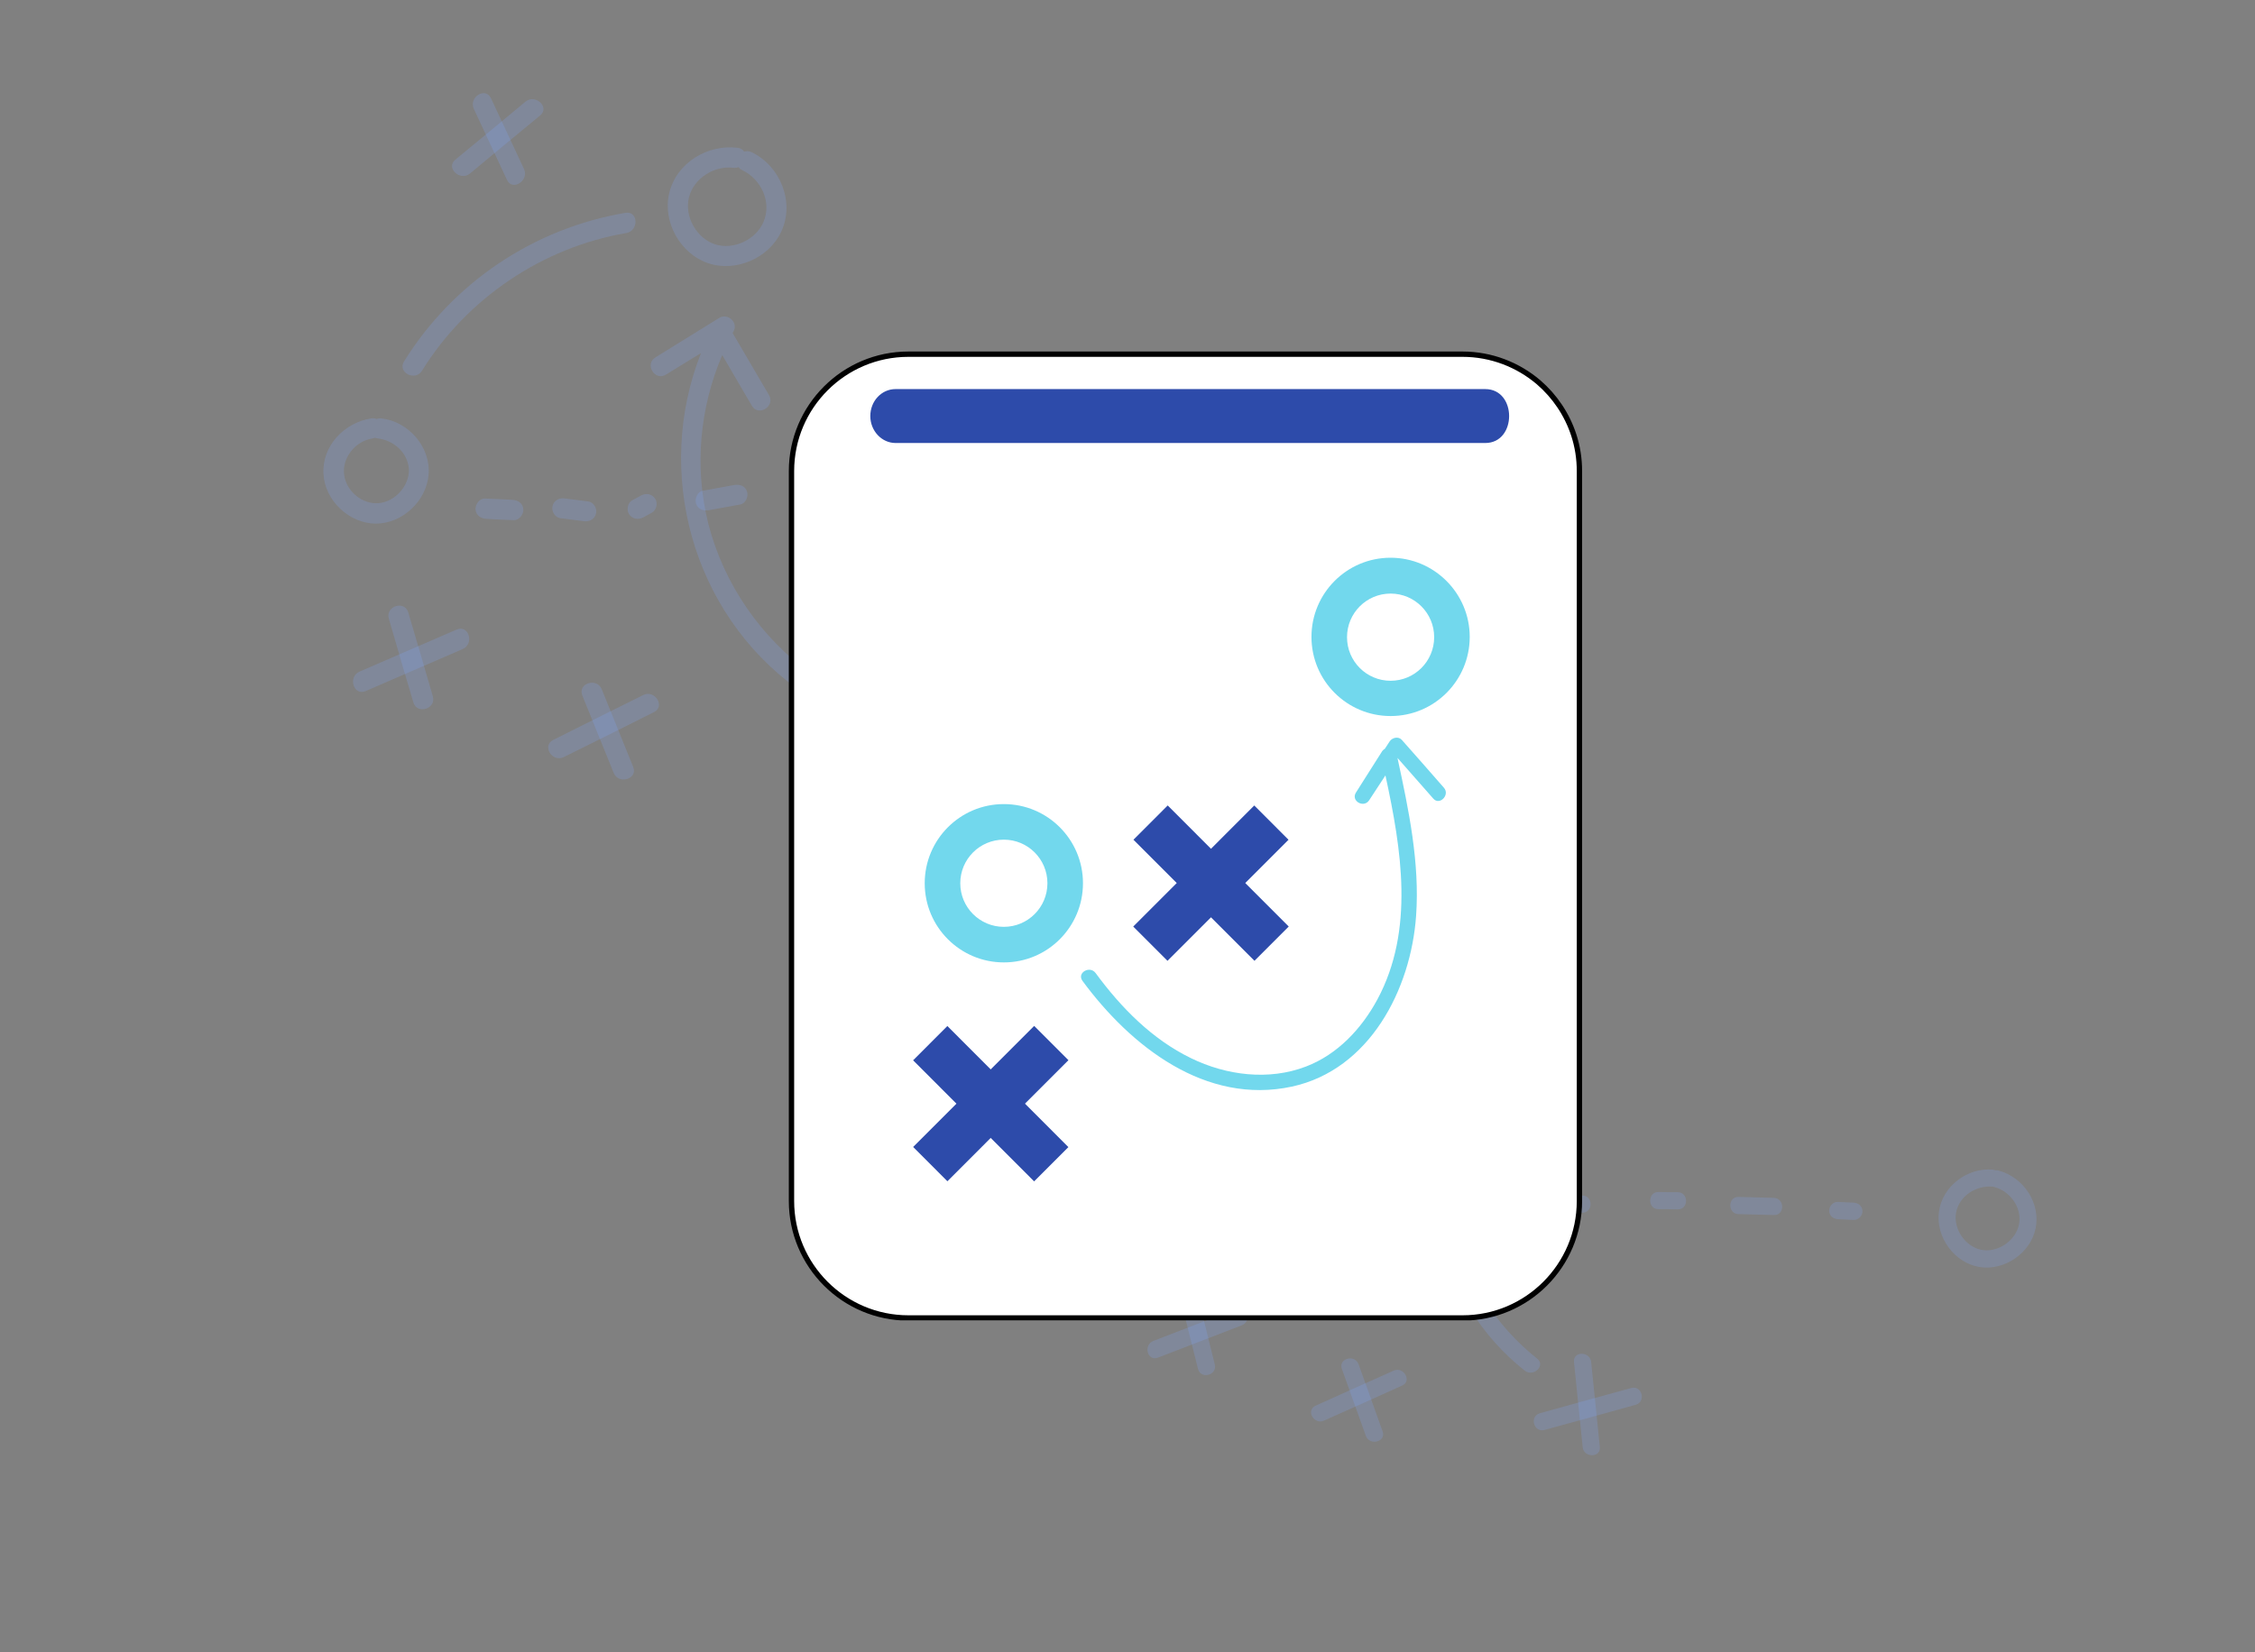 <svg width="423" height="310" viewBox="0 0 423 310" fill="none" xmlns="http://www.w3.org/2000/svg">
<rect x="0" y="0" width="423" height="310" fill="#808080" stroke="none"/>
<g clip-path="url(#clip0_130_12)">
<g clip-path="url(#clip1_130_12)">
<path d="M141.023 28.572C140.519 28.308 140.031 28.32 139.583 28.461C139.357 28.074 138.959 27.812 138.409 27.738C132.735 27.018 126.87 30.545 125.523 36.281C124.269 41.635 127.587 47.562 132.75 49.356C137.956 51.173 144.25 48.461 146.559 43.444C149.132 37.923 146.362 31.156 141.023 28.572ZM134.158 45.854C130.679 44.727 128.363 40.668 129.221 37.092C130.101 33.474 133.949 31.036 137.569 31.485C137.929 31.512 138.269 31.476 138.548 31.354C138.691 31.59 138.921 31.764 139.257 31.94C142.768 33.62 144.845 37.93 143.199 41.683C141.795 44.973 137.595 46.958 134.158 45.854Z" fill="#82A9FF" fill-opacity="0.21"/>
<path d="M166.78 145.407C165.866 139.184 165.016 132.941 164.102 126.718C163.747 124.331 159.966 124.496 160.321 126.883C161.235 133.106 162.085 139.349 162.999 145.572C163.312 147.937 167.135 147.794 166.78 145.407Z" fill="#82A9FF" fill-opacity="0.21"/>
<path d="M173.161 132.112C166.54 134.223 159.918 136.334 153.274 138.487C150.945 139.252 152.061 142.843 154.41 142.142C161.031 140.031 167.653 137.92 174.297 135.767C176.626 135.002 175.532 131.369 173.161 132.112Z" fill="#82A9FF" fill-opacity="0.21"/>
<path d="M152.18 126.48C142.726 119.591 135.817 109.688 132.884 98.328C130.211 87.8 131.223 76.576 135.478 66.621C137.345 69.801 139.17 72.959 141.037 76.138C142.289 78.244 145.493 76.22 144.241 74.114C141.984 70.247 139.728 66.38 137.43 62.491C137.496 62.365 137.54 62.281 137.606 62.154C138.531 60.492 136.488 58.67 134.898 59.661C130.921 62.139 126.903 64.595 122.927 67.073C120.863 68.353 122.856 71.598 124.942 70.276C127.133 68.956 129.305 67.572 131.496 66.251C122.682 88.577 129.769 114.891 149.556 129.237C151.543 130.655 154.167 127.897 152.18 126.48Z" fill="#82A9FF" fill-opacity="0.21"/>
<path d="M117.342 39.936C100.199 42.811 85.01 52.991 75.797 67.807C74.503 69.866 77.863 71.628 79.157 69.569C87.56 55.992 101.804 46.39 117.499 43.722C119.863 43.298 119.748 39.533 117.342 39.936Z" fill="#82A9FF" fill-opacity="0.21"/>
<path d="M80.397 89.06C80.82 83.86 76.629 79.087 71.527 78.505C71.166 78.477 70.868 78.535 70.612 78.616C70.36 78.484 69.999 78.456 69.595 78.512C64.57 79.313 60.343 83.699 60.682 88.977C60.963 93.955 65.525 98.225 70.49 98.252C75.478 98.237 79.977 94.047 80.397 89.06ZM70.95 94.413C67.889 94.634 64.969 92.136 64.563 89.132C64.097 85.936 66.665 82.773 69.816 82.278C70.008 82.218 70.178 82.2 70.371 82.139C70.497 82.206 70.645 82.229 70.793 82.253C73.779 82.584 76.491 84.865 76.703 88.036C76.831 91.163 74.053 94.215 70.95 94.413Z" fill="#82A9FF" fill-opacity="0.21"/>
<path d="M98.177 95.59C98.114 94.484 97.214 93.851 96.175 93.79C94.458 93.695 92.741 93.6 91.002 93.546C89.963 93.485 89.177 94.576 89.2 95.554C89.262 96.66 90.162 97.293 91.201 97.355C92.918 97.45 94.635 97.545 96.374 97.598C97.371 97.637 98.221 96.526 98.177 95.59Z" fill="#82A9FF" fill-opacity="0.21"/>
<path d="M111.807 96.349C112.039 95.397 111.362 94.237 110.367 94.091C108.865 93.894 107.404 93.718 105.901 93.521C104.906 93.375 103.877 93.909 103.643 94.967C103.412 95.92 104.089 97.08 105.083 97.225C106.586 97.423 108.047 97.598 109.55 97.796C110.544 97.941 111.574 97.407 111.807 96.349Z" fill="#82A9FF" fill-opacity="0.21"/>
<path d="M140.138 92.254C139.8 91.164 138.787 90.848 137.744 90.999C135.784 91.367 133.782 91.713 131.822 92.081C130.821 92.254 130.285 93.583 130.564 94.481C130.903 95.571 131.915 95.887 132.958 95.736C134.918 95.368 136.92 95.022 138.88 94.654C139.903 94.439 140.417 93.151 140.138 92.254Z" fill="#82A9FF" fill-opacity="0.21"/>
<path d="M160.64 90.12C159.217 90.179 157.794 90.238 156.393 90.255C153.929 90.359 154.128 94.167 156.55 94.041C157.973 93.982 159.396 93.923 160.797 93.906C163.239 93.844 163.104 90.016 160.64 90.12Z" fill="#82A9FF" fill-opacity="0.21"/>
<path d="M181.662 88.527C180.239 88.586 178.816 88.645 177.415 88.662C174.973 88.723 175.15 92.574 177.572 92.448C178.995 92.389 180.418 92.33 181.819 92.313C184.261 92.251 184.104 88.465 181.662 88.527Z" fill="#82A9FF" fill-opacity="0.21"/>
<path d="M122.9 93.576C122.302 92.672 121.224 92.483 120.28 92.954C119.744 93.263 119.165 93.55 118.628 93.859C117.749 94.311 117.467 95.666 118.002 96.483C118.599 97.387 119.678 97.577 120.621 97.105C121.158 96.796 121.737 96.509 122.273 96.2C123.175 95.706 123.435 94.393 122.9 93.576Z" fill="#82A9FF" fill-opacity="0.21"/>
<path d="M81.189 130.647C79.661 125.39 78.133 120.134 76.584 114.92C75.888 112.569 72.278 113.736 72.931 116.065C74.459 121.321 75.987 126.577 77.537 131.792C78.232 134.142 81.884 132.997 81.189 130.647Z" fill="#82A9FF" fill-opacity="0.21"/>
<path d="M85.666 118.125C79.586 120.735 73.525 123.408 67.445 126.018C65.218 126.997 66.312 130.631 68.581 129.673C74.661 127.063 80.721 124.39 86.802 121.78C89.029 120.801 87.935 117.167 85.666 118.125Z" fill="#82A9FF" fill-opacity="0.21"/>
<path d="M118.782 143.915C116.822 139.076 114.841 134.173 112.88 129.333C111.971 127.085 108.341 128.188 109.228 130.478C111.189 135.317 113.169 140.221 115.13 145.06C116.062 147.266 119.692 146.163 118.782 143.915Z" fill="#82A9FF" fill-opacity="0.21"/>
<path d="M120.669 130.411C115.031 133.198 109.37 136.028 103.774 138.838C101.587 139.946 103.602 143.149 105.789 142.041C111.428 139.254 117.088 136.424 122.684 133.614C124.849 132.549 122.834 129.345 120.669 130.411Z" fill="#82A9FF" fill-opacity="0.21"/>
<path d="M98.301 31.724C96.226 27.308 94.173 22.85 92.097 18.434C91.059 16.226 87.856 18.25 88.894 20.458C90.969 24.875 93.023 29.333 95.098 33.749C96.094 35.935 99.297 33.911 98.301 31.724Z" fill="#82A9FF" fill-opacity="0.21"/>
<path d="M98.557 19.083C94.197 22.702 89.814 26.363 85.412 29.959C83.535 31.498 86.347 34.099 88.183 32.539C92.543 28.92 96.925 25.26 101.327 21.663C103.205 20.124 100.434 17.545 98.557 19.083Z" fill="#82A9FF" fill-opacity="0.21"/>
<path d="M202.877 88.914C200.288 88.951 197.698 88.989 195.108 89.027C192.688 89.047 192.823 92.875 195.264 92.813C197.854 92.775 200.444 92.738 203.034 92.7C205.496 92.702 205.339 88.916 202.877 88.914Z" fill="#82A9FF" fill-opacity="0.21"/>
<path d="M222.529 91.058C222.508 89.973 221.589 89.276 220.528 89.257L217.005 89.235C215.987 89.238 215.139 90.243 215.203 91.243C215.224 92.327 216.143 93.024 217.204 93.043C218.371 93.065 219.56 93.044 220.727 93.065C221.768 93.02 222.616 92.016 222.529 91.058Z" fill="#82A9FF" fill-opacity="0.21"/>
<path d="M260.832 93.371C261.797 87.65 257.685 82.113 252.171 80.886C251.939 80.818 251.727 80.814 251.493 80.853C251.303 80.807 251.154 80.783 250.964 80.737C245.305 80.4 239.866 84.849 239.39 90.557C238.916 96.16 243.242 101.595 248.809 102.313C254.292 102.986 259.894 98.838 260.832 93.371ZM248.992 98.49C245.461 97.873 242.734 94.189 243.167 90.605C243.691 86.746 247.455 84.265 251.143 84.481C251.143 84.481 251.143 84.481 251.185 84.503C251.227 84.525 251.311 84.569 251.375 84.549C254.883 85.314 257.698 88.83 257.157 92.518C256.593 96.248 252.63 99.109 248.992 98.49Z" fill="#82A9FF" fill-opacity="0.21"/>
</g>
<g clip-path="url(#clip2_130_12)">
<path d="M282.256 171.336C281.837 171.094 281.422 171.087 281.036 171.191C280.857 170.855 280.528 170.618 280.063 170.536C275.266 169.728 270.16 172.523 268.816 177.351C267.565 181.858 270.18 187.009 274.506 188.713C278.867 190.437 284.31 188.35 286.446 184.167C288.824 179.564 286.704 173.717 282.256 171.336ZM275.824 185.785C272.906 184.708 271.078 181.178 271.931 178.168C272.804 175.123 276.158 173.185 279.219 173.692C279.525 173.728 279.815 173.709 280.056 173.614C280.17 173.82 280.359 173.976 280.639 174.137C283.564 175.686 285.18 179.421 283.651 182.554C282.344 185.301 278.706 186.843 275.824 185.785Z" fill="#82A9FF" fill-opacity="0.21"/>
<path d="M300.101 271.521C299.54 266.201 299.033 260.866 298.472 255.546C298.253 253.505 295.034 253.514 295.253 255.555C295.814 260.875 296.32 266.21 296.882 271.53C297.066 273.551 300.32 273.562 300.101 271.521Z" fill="#82A9FF" fill-opacity="0.21"/>
<path d="M305.984 260.443C300.284 262.008 294.583 263.573 288.862 265.172C286.856 265.742 287.68 268.833 289.701 268.318C295.401 266.753 301.102 265.189 306.823 263.589C308.829 263.019 308.025 259.894 305.984 260.443Z" fill="#82A9FF" fill-opacity="0.21"/>
<path d="M288.348 254.93C280.552 248.748 275.023 240.093 272.924 230.337C271.017 221.298 272.266 211.793 276.226 203.481C277.703 206.248 279.145 208.994 280.621 211.761C281.612 213.594 284.405 211.985 283.414 210.152C281.63 206.787 279.846 203.423 278.028 200.038C278.088 199.933 278.129 199.863 278.189 199.758C279.033 198.378 277.36 196.758 275.974 197.545C272.509 199.513 269.008 201.461 265.543 203.43C263.745 204.446 265.327 207.274 267.145 206.222C269.053 205.176 270.946 204.075 272.855 203.028C264.591 221.697 269.703 244.306 286.022 257.183C287.662 258.457 289.988 256.204 288.348 254.93Z" fill="#82A9FF" fill-opacity="0.21"/>
<path d="M261.737 180.174C247.068 182.024 233.807 190.15 225.464 202.422C224.293 204.127 227.088 205.741 228.258 204.035C235.87 192.788 248.308 185.121 261.739 183.397C263.763 183.118 263.796 179.915 261.737 180.174Z" fill="#82A9FF" fill-opacity="0.21"/>
<path d="M228.637 220.643C229.177 216.239 225.781 212.037 221.465 211.366C221.159 211.33 220.904 211.369 220.683 211.428C220.474 211.307 220.169 211.271 219.823 211.305C215.525 211.812 211.78 215.393 211.886 219.89C211.952 224.131 215.681 227.918 219.9 228.112C224.14 228.272 228.108 224.867 228.637 220.643ZM220.424 224.866C217.815 224.947 215.419 222.724 215.178 220.156C214.893 217.424 217.185 214.825 219.88 214.513C220.046 214.469 220.191 214.459 220.356 214.415C220.461 214.475 220.586 214.501 220.711 214.526C223.237 214.911 225.464 216.943 225.534 219.645C225.534 222.307 223.068 224.805 220.424 224.866Z" fill="#82A9FF" fill-opacity="0.21"/>
<path d="M243.522 226.809C243.507 225.866 242.764 225.297 241.884 225.209C240.428 225.069 238.972 224.929 237.495 224.824C236.615 224.735 235.909 225.635 235.894 226.467C235.909 227.41 236.652 227.979 237.533 228.067C238.989 228.207 240.445 228.347 241.921 228.453C242.767 228.521 243.528 227.606 243.522 226.809Z" fill="#82A9FF" fill-opacity="0.21"/>
<path d="M255.08 227.925C255.31 227.124 254.775 226.115 253.935 225.957C252.664 225.737 251.429 225.537 250.159 225.317C249.318 225.159 248.425 225.577 248.19 226.469C247.96 227.27 248.495 228.279 249.335 228.437C250.606 228.657 251.841 228.857 253.111 229.077C253.952 229.235 254.845 228.817 255.08 227.925Z" fill="#82A9FF" fill-opacity="0.21"/>
<path d="M279.299 225.426C279.049 224.488 278.2 224.184 277.308 224.276C275.63 224.521 273.916 224.746 272.238 224.991C271.381 225.104 270.879 226.215 271.085 226.987C271.335 227.925 272.185 228.229 273.076 228.137C274.755 227.892 276.468 227.667 278.147 227.422C279.024 227.275 279.505 226.199 279.299 225.426Z" fill="#82A9FF" fill-opacity="0.21"/>
<path d="M296.797 224.322C295.586 224.323 294.374 224.324 293.183 224.29C291.085 224.293 291.122 227.536 293.185 227.513C294.397 227.512 295.608 227.511 296.799 227.545C298.877 227.577 298.895 224.319 296.797 224.322Z" fill="#82A9FF" fill-opacity="0.21"/>
<path d="M314.718 223.696C313.506 223.697 312.295 223.698 311.103 223.664C309.026 223.632 309.043 226.91 311.106 226.887C312.317 226.886 313.529 226.885 314.72 226.919C316.797 226.951 316.795 223.728 314.718 223.696Z" fill="#82A9FF" fill-opacity="0.21"/>
<path d="M264.603 225.953C264.127 225.164 263.217 224.965 262.399 225.334C261.932 225.578 261.43 225.802 260.963 226.046C260.2 226.399 259.913 227.541 260.34 228.254C260.816 229.043 261.726 229.241 262.544 228.873C263.011 228.629 263.513 228.405 263.98 228.161C264.763 227.773 265.03 226.666 264.603 225.953Z" fill="#82A9FF" fill-opacity="0.21"/>
<path d="M227.871 256.014C226.755 251.494 225.638 246.974 224.502 242.489C223.992 240.467 220.884 241.334 221.358 243.335C222.475 247.855 223.591 252.375 224.728 256.861C225.237 258.882 228.381 258.036 227.871 256.014Z" fill="#82A9FF" fill-opacity="0.21"/>
<path d="M232.109 245.527C226.852 247.534 221.609 249.597 216.351 251.604C214.425 252.359 215.228 255.485 217.19 254.75C222.448 252.742 227.69 250.68 232.948 248.673C234.875 247.917 234.071 244.792 232.109 245.527Z" fill="#82A9FF" fill-opacity="0.21"/>
<path d="M259.361 268.591C257.862 264.411 256.349 260.175 254.85 255.995C254.155 254.053 251.032 254.864 251.706 256.841C253.205 261.022 254.719 265.257 256.218 269.438C256.933 271.345 260.056 270.534 259.361 268.591Z" fill="#82A9FF" fill-opacity="0.21"/>
<path d="M261.432 257.18C256.544 259.354 251.635 261.563 246.782 263.757C244.885 264.623 246.487 267.415 248.384 266.549C253.272 264.375 258.18 262.166 263.033 259.972C264.91 259.142 263.309 256.349 261.432 257.18Z" fill="#82A9FF" fill-opacity="0.21"/>
<path d="M245.839 172.536C244.228 168.711 242.638 164.851 241.027 161.026C240.221 159.113 237.429 160.723 238.234 162.636C239.845 166.461 241.436 170.321 243.047 174.146C243.817 176.038 246.61 174.428 245.839 172.536Z" fill="#82A9FF" fill-opacity="0.21"/>
<path d="M246.494 161.802C242.663 164.726 238.812 167.685 234.946 170.59C233.297 171.832 235.598 174.141 237.211 172.878C241.042 169.953 244.894 166.994 248.759 164.09C250.408 162.847 248.143 160.559 246.494 161.802Z" fill="#82A9FF" fill-opacity="0.21"/>
<path d="M332.734 224.759C330.532 224.702 328.33 224.644 326.127 224.587C324.07 224.52 324.052 227.778 326.129 227.81C328.332 227.867 330.534 227.925 332.737 227.983C334.829 228.07 334.826 224.847 332.734 224.759Z" fill="#82A9FF" fill-opacity="0.21"/>
<path d="M349.361 227.262C349.381 226.34 348.624 225.716 347.723 225.662L344.73 225.522C343.864 225.489 343.109 226.314 343.129 227.166C343.109 228.088 343.866 228.712 344.767 228.765C345.758 228.824 346.769 228.847 347.76 228.906C348.646 228.904 349.402 228.079 349.361 227.262Z" fill="#82A9FF" fill-opacity="0.21"/>
<path d="M381.834 230.555C382.852 225.726 379.549 220.878 374.905 219.644C374.71 219.578 374.53 219.568 374.33 219.592C374.17 219.546 374.045 219.521 373.885 219.475C369.087 218.993 364.311 222.586 363.708 227.421C363.111 232.165 366.599 236.934 371.306 237.737C375.942 238.5 380.847 235.168 381.834 230.555ZM371.594 234.495C368.614 233.848 366.424 230.623 366.916 227.592C367.495 224.331 370.78 222.352 373.907 222.663C373.907 222.663 373.907 222.663 373.942 222.683C373.977 222.703 374.047 222.744 374.102 222.729C377.057 223.501 379.327 226.586 378.739 229.702C378.131 232.853 374.664 235.147 371.594 234.495Z" fill="#82A9FF" fill-opacity="0.21"/>
</g>
<g clip-path="url(#clip3_130_12)">
<path d="M295.225 81.664L295.225 81.664C295.908 83.766 296.276 86.028 296.276 88.398V225.355C296.276 237.457 286.443 247.296 274.351 247.296H170.396C158.303 247.296 148.47 237.457 148.47 225.355V88.398C148.47 76.296 158.303 66.457 170.396 66.457H274.351C279.765 66.457 284.76 68.456 288.6 71.719C291.65 74.351 293.964 77.771 295.225 81.664Z" fill="white" stroke="black"/>
<path d="M278.612 83.124H167.989C165.408 83.124 163.256 80.864 163.256 78.065C163.256 75.267 165.354 73.007 167.989 73.007H278.612C284.578 73.007 284.578 83.124 278.612 83.124Z" fill="#2D4BAA"/>
<path d="M200.413 215.237L177.71 192.52L171.284 198.951L193.986 221.668L200.413 215.237Z" fill="#2D4BAA"/>
<path d="M193.994 192.497L171.292 215.214L177.718 221.644L200.42 198.927L193.994 192.497Z" fill="#2D4BAA"/>
<path d="M241.744 173.85L219.042 151.133L212.616 157.564L235.318 180.281L241.744 173.85Z" fill="#2D4BAA"/>
<path d="M235.277 151.138L212.575 173.855L219.002 180.286L241.704 157.568L235.277 151.138Z" fill="#2D4BAA"/>
<path d="M188.304 150.876C180.076 150.876 173.461 157.549 173.461 165.729C173.461 173.963 180.13 180.582 188.304 180.582C196.532 180.582 203.147 173.909 203.147 165.729C203.147 157.495 196.479 150.876 188.304 150.876ZM188.304 173.909C183.787 173.909 180.13 170.249 180.13 165.729C180.13 161.209 183.787 157.549 188.304 157.549C192.822 157.549 196.479 161.209 196.479 165.729C196.479 170.249 192.822 173.909 188.304 173.909Z" fill="#72D8ED"/>
<path d="M260.852 104.65C252.624 104.65 246.009 111.323 246.009 119.502C246.009 127.736 252.678 134.355 260.852 134.355C269.08 134.355 275.695 127.682 275.695 119.502C275.695 111.323 269.026 104.65 260.852 104.65ZM260.852 127.736C256.335 127.736 252.678 124.077 252.678 119.556C252.678 115.036 256.335 111.376 260.852 111.376C265.369 111.376 269.026 115.036 269.026 119.556C269.026 124.077 265.369 127.736 260.852 127.736Z" fill="#72D8ED"/>
<path d="M270.855 147.809C268.22 144.795 265.584 141.781 262.949 138.822C262.304 138.122 261.175 138.391 260.691 139.091C260.368 139.575 260.099 140.006 259.776 140.49C259.615 140.598 259.4 140.759 259.292 140.92C257.625 143.504 256.012 146.14 254.345 148.724C253.377 150.284 255.797 151.683 256.818 150.177C257.84 148.616 258.862 147.055 259.884 145.495C262.895 159.379 265.369 174.501 258.378 187.524C255.42 193.013 250.903 197.856 244.987 200.116C237.996 202.807 230.037 201.784 223.422 198.556C216.108 195.004 210.3 189.084 205.513 182.573C204.438 181.12 201.964 182.519 203.04 184.026C212.074 196.295 226.111 207.381 242.352 203.883C256.926 200.708 264.67 185.64 265.638 171.81C266.337 161.854 264.24 151.899 262.143 142.212C264.401 144.741 266.606 147.324 268.865 149.854C270.048 151.199 272.038 149.154 270.855 147.809Z" fill="#72D8ED"/>
</g>
</g>
<defs>
<clipPath id="clip0_130_12">
<rect width="422" height="310" fill="white" transform="translate(0.578)"/>
</clipPath>
<clipPath id="clip1_130_12">
<rect width="187.415" height="129.502" fill="white" transform="translate(98.71) rotate(27.667)"/>
</clipPath>
<clipPath id="clip2_130_12">
<rect width="159.409" height="110.15" fill="white" transform="translate(247.285 145.589) rotate(30)"/>
</clipPath>
<clipPath id="clip3_130_12">
<rect width="148.806" height="181.785" fill="white" transform="translate(147.97 65.957)"/>
</clipPath>
</defs>
</svg>
